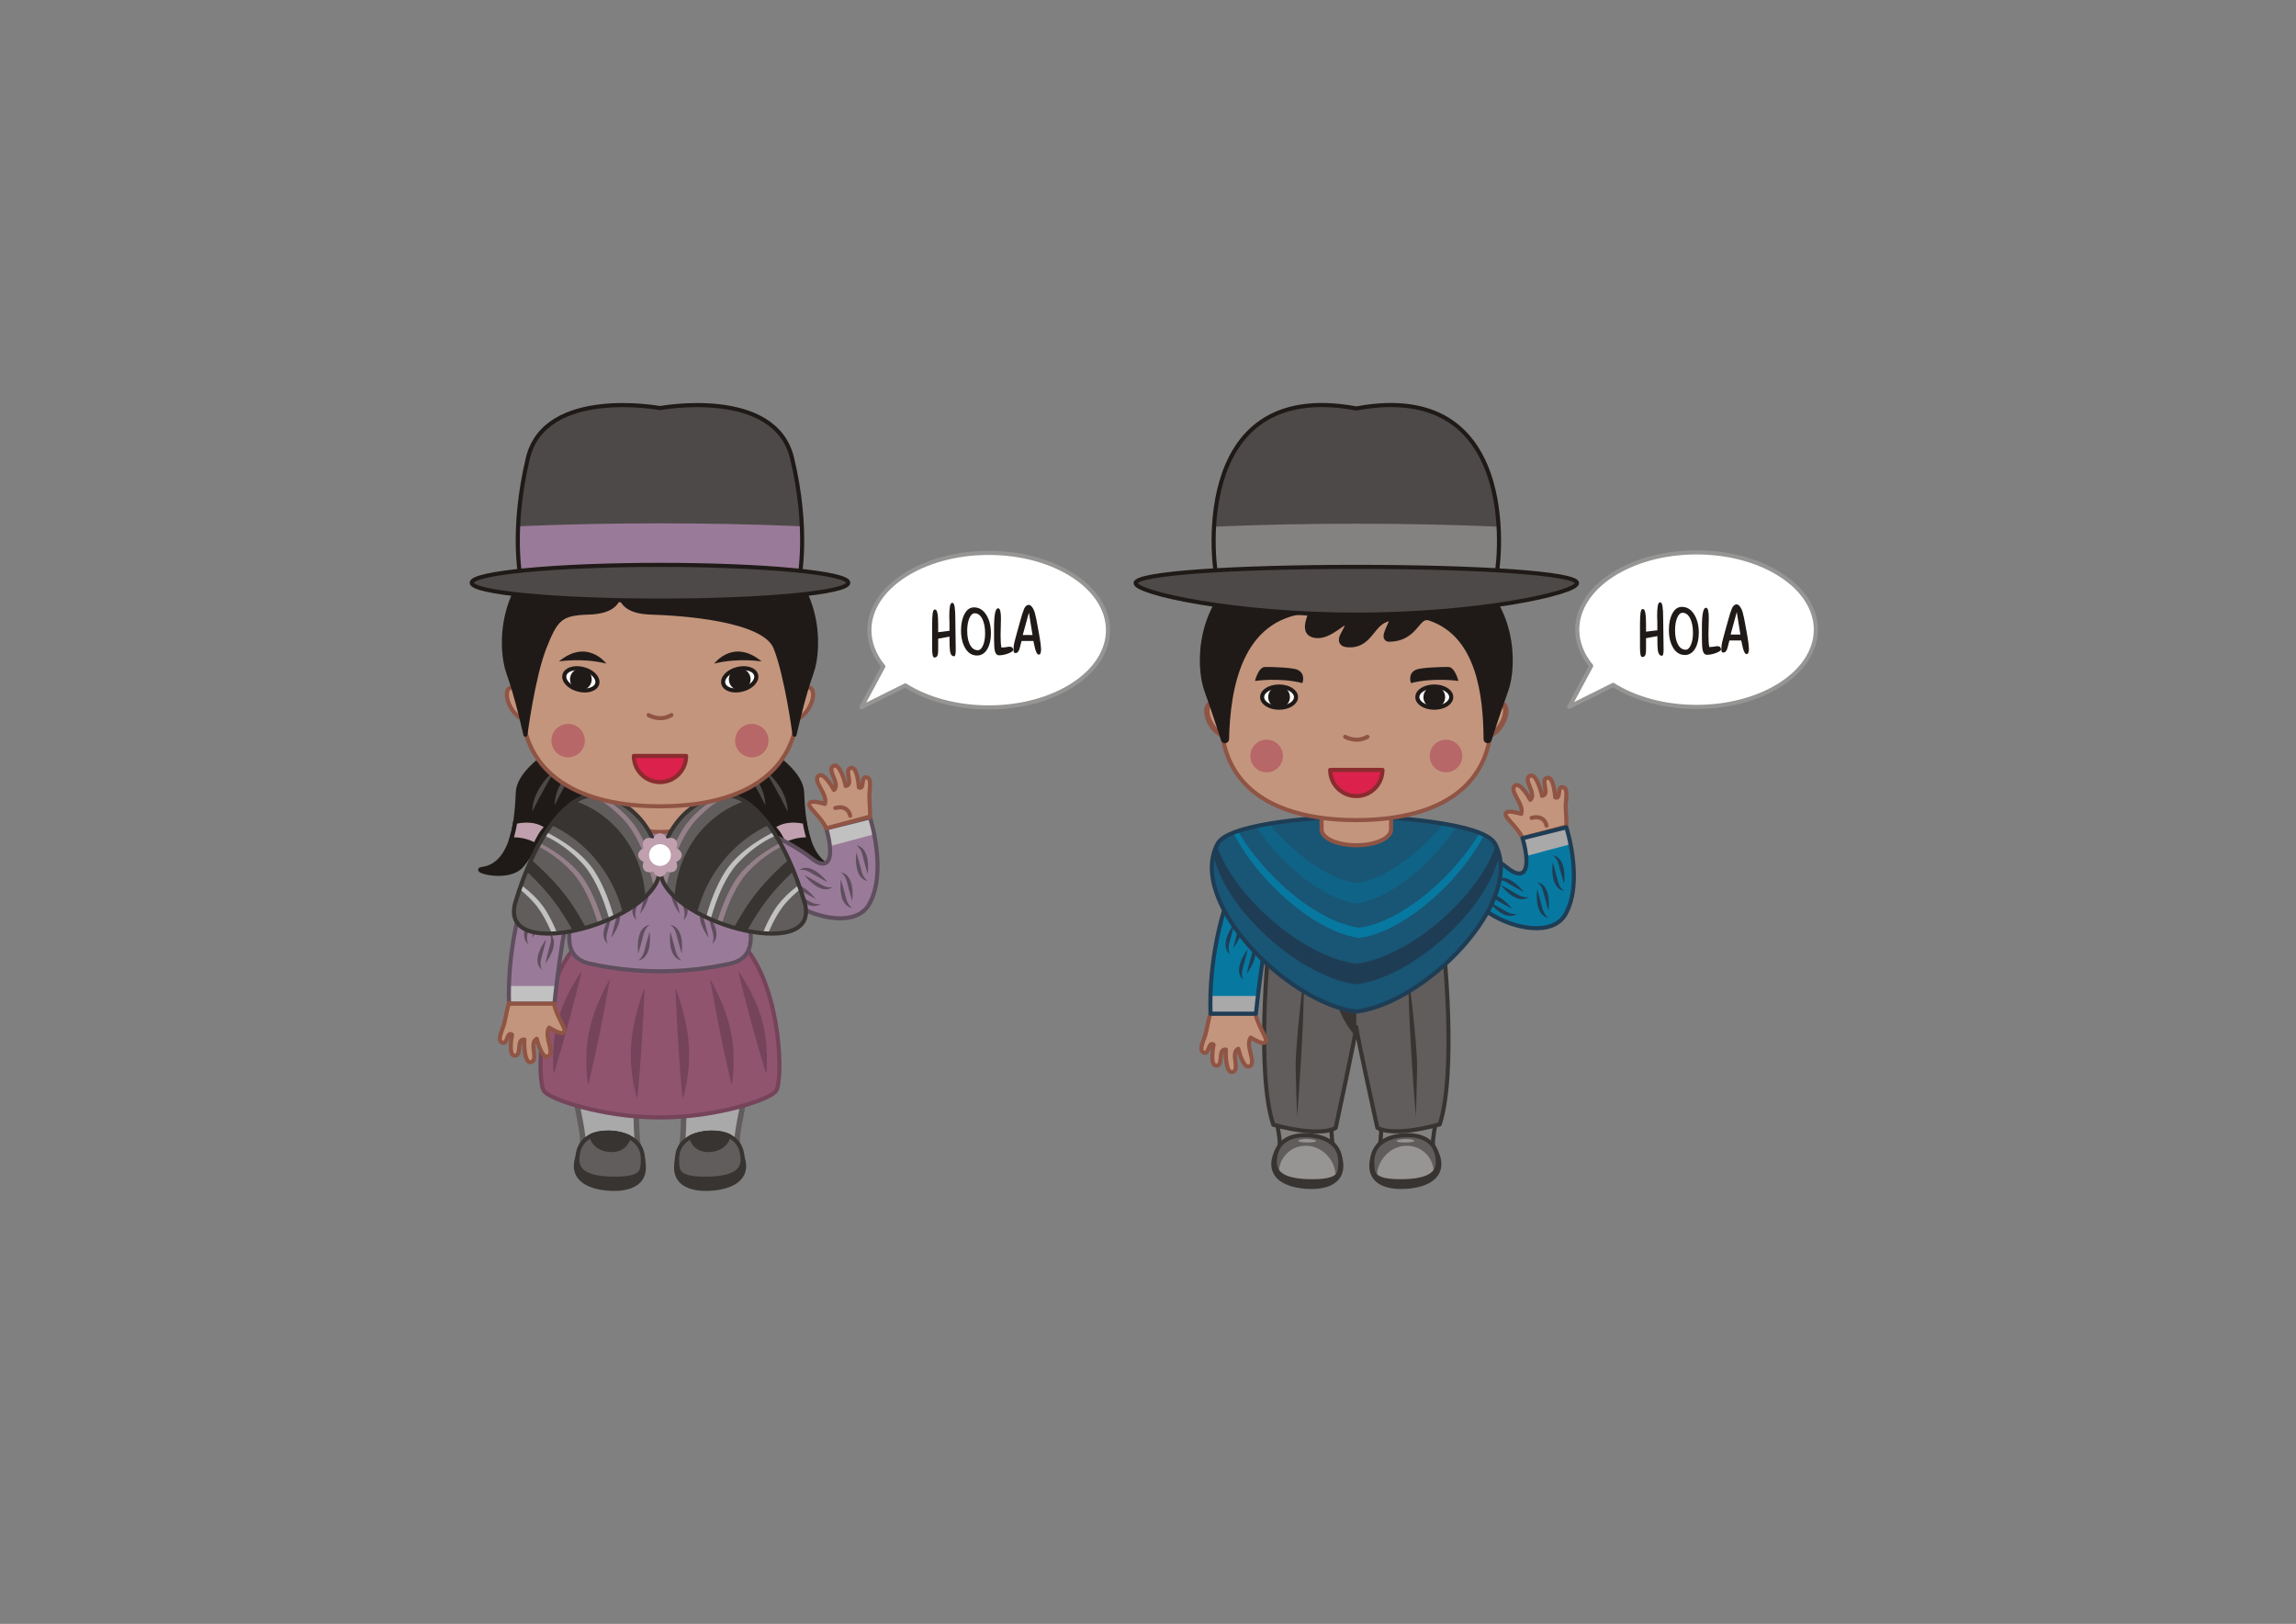 <?xml version="1.0" encoding="UTF-8"?>
<!DOCTYPE svg PUBLIC "-//W3C//DTD SVG 1.1//EN" "http://www.w3.org/Graphics/SVG/1.1/DTD/svg11.dtd">
<!-- Creator: CorelDRAW -->
<svg xmlns="http://www.w3.org/2000/svg" xml:space="preserve" width="420mm" height="297mm" style="shape-rendering:geometricPrecision; text-rendering:geometricPrecision; image-rendering:optimizeQuality; fill-rule:evenodd; clip-rule:evenodd"
viewBox="0 0 420 297"
 xmlns:xlink="http://www.w3.org/1999/xlink">
 <rect x="0" y="0" width="420" height="297" fill="#808080" stroke="none"/>
 <defs>
  <style type="text/css">
   <![CDATA[
    .str10 {stroke:#1F1A17;stroke-width:0.75}
    .str1 {stroke:#1F1A17;stroke-width:0.75;stroke-linecap:round;stroke-linejoin:round}
    .str8 {stroke:#383431;stroke-width:0.75}
    .str0 {stroke:#383431;stroke-width:0.75;stroke-linecap:round;stroke-linejoin:round}
    .str7 {stroke:#5F4E5D;stroke-width:0.75;stroke-linecap:round;stroke-linejoin:round}
    .str3 {stroke:#8F5444;stroke-width:0.75;stroke-linecap:round;stroke-linejoin:round}
    .str4 {stroke:#969594;stroke-width:0.75;stroke-linecap:round;stroke-linejoin:round}
    .str11 {stroke:#1E3D55;stroke-width:0.75}
    .str2 {stroke:#1E3D55;stroke-width:0.75;stroke-linecap:round;stroke-linejoin:round}
    .str6 {stroke:#75445A;stroke-width:0.75;stroke-linecap:round;stroke-linejoin:round}
    .str9 {stroke:#8A2C2F;stroke-width:0.75;stroke-linecap:round;stroke-linejoin:round}
    .str5 {stroke:#605D5C;stroke-linecap:round;stroke-linejoin:round}
    .str12 {stroke:#8F5444;stroke-linecap:round;stroke-linejoin:round}
    .str13 {stroke:#1F1A17;stroke-width:1.5;stroke-linecap:round;stroke-linejoin:round}
    .fil4 {fill:none}
    .fil6 {fill:#1F1A17}
    .fil0 {fill:#383431}
    .fil8 {fill:#4D4948}
    .fil18 {fill:#5F4E5D}
    .fil2 {fill:#605D5C}
    .fil1 {fill:#838281}
    .fil15 {fill:#90546F}
    .fil20 {fill:#958089}
    .fil3 {fill:#969594}
    .fil17 {fill:#9A7A99}
    .fil12 {fill:#AAA9A9}
    .fil22 {fill:#B76767}
    .fil7 {fill:#C0A0AE}
    .fil19 {fill:#C2C1C1}
    .fil21 {fill:#DB214C}
    .fil13 {fill:white}
    .fil11 {fill:#C3957D}
    .fil9 {fill:#0779A1}
    .fil24 {fill:#0F6386}
    .fil23 {fill:#195574}
    .fil10 {fill:#1E3D55}
    .fil5 {fill:#453C35}
    .fil16 {fill:#75445A}
    .fil14 {fill:#1F1A17;fill-rule:nonzero}
   ]]>
  </style>
    <clipPath id="id0">
     <path d="M245.17 212.986c0.266,-3.471 -2.304,-5.08 -5.604,-5.333 -3.301,-0.253 -6.085,0.947 -6.351,4.418 -0.114,1.487 0.085,3.819 6.139,3.97 6.054,0.151 5.702,-1.572 5.816,-3.054z"/>
    </clipPath>
    <clipPath id="id1">
     <path d="M251.043 212.986c-0.266,-3.471 2.304,-5.08 5.604,-5.333 3.301,-0.253 6.085,0.947 6.351,4.418 0.114,1.487 -0.085,3.819 -6.139,3.97 -6.054,0.151 -5.702,-1.572 -5.816,-3.054z"/>
    </clipPath>
    <clipPath id="id2">
     <path d="M248.102 187.844c-0.06,1.246 -3.77,18.437 -3.77,18.437 0,0 -2.41,1.842 -11.412,-0.57 -3.171,-9.537 -0.907,-32.747 -0.728,-33.316l15.176 -0.035 0.698 -0.002 0.698 -0.002 15.176 -0.035c0.182,0.568 2.552,23.767 -0.575,33.319 -8.991,2.454 -11.409,0.622 -11.409,0.622 0,0 -3.789,-17.174 -3.854,-18.419z"/>
    </clipPath>
    <clipPath id="id3">
     <path d="M234.48 153.244c-2.991,0.436 -7.042,1.994 -10.345,12.526 -3.303,10.532 -2.68,19.63 -2.68,19.63l8.288 0c0,0 1.512,-15.057 3.256,-18.609 1.745,-3.552 1.48,-13.547 1.48,-13.547z"/>
    </clipPath>
    <clipPath id="id4">
     <path d="M263.164 153.884c-1.768,1.768 0.104,7.318 9.422,13.234 4.397,2.792 11.503,4.202 13.822,0.017 3.307,-5.966 0.119,-15.819 0.119,-15.819l-8.004 1.992c1.756,6.247 0.048,7.681 -2.657,5.511 -3.087,-2.476 -10.935,-6.703 -12.702,-4.935z"/>
    </clipPath>
    <clipPath id="id5">
     <path d="M135.785 152.073c-1.768,1.768 0.104,7.318 9.422,13.234 4.397,2.792 11.503,4.202 13.822,0.017 3.307,-5.966 0.119,-15.819 0.119,-15.819l-8.004 1.992c1.756,6.247 0.048,7.681 -2.657,5.511 -3.087,-2.476 -10.935,-6.703 -12.702,-4.935z"/>
    </clipPath>
    <clipPath id="id6">
     <path d="M106.155 151.421c-2.991,0.436 -7.042,1.994 -10.345,12.526 -3.303,10.532 -2.68,19.63 -2.68,19.63l8.288 0c0,0 1.512,-15.057 3.256,-18.609 1.745,-3.552 1.48,-13.547 1.48,-13.547z"/>
    </clipPath>
     <clipPath id="id7">
      <path d="M120.667 158.886c-0.458,-9.442 -8.639,-14.264 -13.068,-13.344 -4.429,0.92 -9.718,7.515 -13.292,19.394 -3.574,11.879 26.818,3.392 26.36,-6.05z"/>
     </clipPath>
     <clipPath id="id8">
      <path d="M120.787 158.886c0.458,-9.442 8.639,-14.264 13.068,-13.344 4.429,0.92 9.718,7.515 13.292,19.394 3.574,11.879 -26.818,3.392 -26.36,-6.05z"/>
     </clipPath>
    <clipPath id="id9">
     <path d="M106.755 122.377c1.652,0.443 2.768,1.639 2.491,2.672 -0.277,1.033 -1.842,1.511 -3.494,1.069 -1.652,-0.443 -2.768,-1.639 -2.491,-2.672 0.277,-1.033 1.842,-1.511 3.494,-1.069z"/>
    </clipPath>
    <clipPath id="id10">
     <path d="M134.815 122.377c-1.652,0.443 -2.768,1.639 -2.491,2.672 0.277,1.033 1.842,1.511 3.494,1.069 1.652,-0.443 2.768,-1.639 2.491,-2.672 -0.277,-1.033 -1.841,-1.511 -3.494,-1.069z"/>
    </clipPath>
    <clipPath id="id11">
     <path d="M120.727 105.671l25.498 0c0,0 1.794,-8.789 -1.331,-21.865 -3.126,-13.076 -24.167,-9.168 -24.167,-9.168 0,0 -21.041,-3.908 -24.167,9.168 -3.126,13.076 -1.331,21.865 -1.331,21.865l25.498 0z"/>
    </clipPath>
   <clipPath id="id12">
    <path d="M248.107 185.016c-12.54,-1.511 -31.046,-20.131 -25.382,-30.703 2.116,-3.95 20.114,-5.014 25.382,-4.992 5.268,-0.021 23.266,1.043 25.382,4.992 5.664,10.572 -12.842,29.192 -25.382,30.703z"/>
   </clipPath>
    <clipPath id="id13">
     <path d="M262.37 125.562c-1.711,0 -3.098,0.867 -3.098,1.937 0,1.069 1.388,1.936 3.098,1.936 1.711,0 3.098,-0.867 3.098,-1.936 0,-1.069 -1.388,-1.937 -3.098,-1.937z"/>
    </clipPath>
    <clipPath id="id14">
     <path d="M233.976 125.562c1.711,0 3.098,0.867 3.098,1.937 0,1.069 -1.388,1.936 -3.098,1.936 -1.711,0 -3.098,-0.867 -3.098,-1.936 0,-1.069 1.388,-1.937 3.098,-1.937z"/>
    </clipPath>
    <clipPath id="id15">
     <path d="M248.107 105.737l25.498 0c0.37,0 5.918,-36.867 -25.498,-31.033 -31.416,-5.834 -25.868,31.033 -25.498,31.033l25.498 0z"/>
    </clipPath>
 </defs>
 <g id="Capa_x0020_1">
  <g id="_486857632">
   <path id="_486826840" class="fil0 str0" d="M239.621 206.821c3.427,0.262 5.944,3.912 5.728,6.736 -0.216,2.824 -3.083,3.753 -6.511,3.491 -3.427,-0.262 -6.12,-1.617 -5.903,-4.441 0.216,-2.824 3.259,-6.048 6.686,-5.785z"/>
   <path id="_486841504" class="fil1 str0" d="M233.864 182.327c0,0 -1.337,10.726 -1.482,14.546 -0.145,3.82 1.874,10.162 1.7,12.432 -0.174,2.27 -0.984,5.155 1.568,5.498 2.552,0.343 5.758,0.809 7.493,0.279 1.735,-0.53 2.027,-2.423 1.041,-3.972 -0.986,-1.549 -0.76,-13.171 -0.378,-15.278 0.382,-2.107 2.136,-12.507 2.136,-12.507l-12.078 -0.998z"/>
   <path id="_486832888" class="fil2" d="M245.17 212.986c0.266,-3.471 -2.304,-5.08 -5.604,-5.333 -3.301,-0.253 -6.085,0.947 -6.351,4.418 -0.114,1.487 0.085,3.819 6.139,3.97 6.054,0.151 5.702,-1.572 5.816,-3.054z"/>
   <g style="clip-path:url(#id0)">
    <g>
     <path id="_5916069121" class="fil3" d="M239.389 209.583c-6.102,-0.577 -8.272,8.89 -0.186,9.139 7.917,0.243 5.55,-8.632 0.186,-9.139z"/>
     <path id="_591607632" class="fil3" d="M239.207 208.323c-1.902,-0.04 -2.579,0.613 -0.058,0.63 2.468,0.017 1.73,-0.595 0.058,-0.63z"/>
    </g>
   </g>
   <path class="fil4 str0" d="M245.17 212.986c0.266,-3.471 -2.304,-5.08 -5.604,-5.333 -3.301,-0.253 -6.085,0.947 -6.351,4.418 -0.114,1.487 0.085,3.819 6.139,3.97 6.054,0.151 5.702,-1.572 5.816,-3.054z"/>
   <path id="_486843520" class="fil0 str0" d="M256.593 206.821c-3.427,0.262 -5.944,3.912 -5.728,6.736 0.216,2.824 3.083,3.753 6.511,3.491 3.427,-0.262 6.12,-1.617 5.903,-4.441 -0.216,-2.824 -3.259,-6.048 -6.686,-5.785z"/>
   <path id="_486829720" class="fil1 str0" d="M262.349 182.327c0,0 1.337,10.726 1.482,14.546 0.145,3.82 -1.874,10.162 -1.7,12.432 0.174,2.27 0.984,5.155 -1.568,5.498 -2.552,0.343 -5.758,0.809 -7.493,0.279 -1.735,-0.53 -2.027,-2.423 -1.041,-3.972 0.986,-1.549 0.76,-13.171 0.378,-15.278 -0.382,-2.107 -2.136,-12.507 -2.136,-12.507l12.078 -0.998z"/>
   <path id="_486833464" class="fil2" d="M251.043 212.986c-0.266,-3.471 2.304,-5.08 5.604,-5.333 3.301,-0.253 6.085,0.947 6.351,4.418 0.114,1.487 -0.085,3.819 -6.139,3.97 -6.054,0.151 -5.702,-1.572 -5.816,-3.054z"/>
   <g style="clip-path:url(#id1)">
    <g>
     <path id="_5915970481" class="fil3" d="M256.824 209.583c6.102,-0.577 8.272,8.89 0.186,9.139 -7.917,0.243 -5.55,-8.632 -0.186,-9.139z"/>
     <path id="_591597576" class="fil3" d="M257.006 208.323c1.902,-0.04 2.579,0.613 0.058,0.63 -2.468,0.017 -1.73,-0.595 -0.058,-0.63z"/>
    </g>
   </g>
   <path class="fil4 str0" d="M251.043 212.986c-0.266,-3.471 2.304,-5.08 5.604,-5.333 3.301,-0.253 6.085,0.947 6.351,4.418 0.114,1.487 -0.085,3.819 -6.139,3.97 -6.054,0.151 -5.702,-1.572 -5.816,-3.054z"/>
   <path id="_486849280" class="fil2" d="M248.102 187.844c-0.06,1.246 -3.77,18.437 -3.77,18.437 0,0 -2.41,1.842 -11.412,-0.57 -3.171,-9.537 -0.907,-32.747 -0.728,-33.316l15.176 -0.035 0.698 -0.002 0.698 -0.002 15.176 -0.035c0.182,0.568 2.552,23.767 -0.575,33.319 -8.991,2.454 -11.409,0.622 -11.409,0.622 0,0 -3.789,-17.174 -3.854,-18.419z"/>
   <g style="clip-path:url(#id2)">
    <g>
     <path id="_5876669281" class="fil0" d="M244.423 176.175c0,0 -0.611,4.49 0.363,7.803 0.974,3.312 3.32,5.671 3.32,5.671l-0.024 -13.689 -3.659 0.215z"/>
    </g>
   </g>
   <path class="fil4 str0" d="M248.102 187.844c-0.06,1.246 -3.77,18.437 -3.77,18.437 0,0 -2.41,1.842 -11.412,-0.57 -3.171,-9.537 -0.907,-32.747 -0.728,-33.316l15.176 -0.035 0.698 -0.002 0.698 -0.002 15.176 -0.035c0.182,0.568 2.552,23.767 -0.575,33.319 -8.991,2.454 -11.409,0.622 -11.409,0.622 0,0 -3.789,-17.174 -3.854,-18.419z"/>
   <path id="_486829696" class="fil0" d="M238.54 178.031c0,0 -1.634,13.174 -1.529,17.501 0.105,4.327 0.258,8.748 0.258,8.748 0,0 1.341,-16.407 1.271,-26.249zm19.08 -0.044c0,0 1.694,13.166 1.609,17.494 -0.085,4.327 -0.218,8.749 -0.218,8.749 0,0 -1.416,-16.4 -1.391,-26.242z"/>
   <path id="_486838048" class="fil5" d="M228.438 172.006c0,0 -0.142,-0.228 -0.209,-0.648 -0.08,0.046 -0.16,0.093 -0.241,0.141 0.115,0.181 0.263,0.352 0.45,0.508z"/>
  </g>
  <g id="_489449912">
   <path id="_486836032" class="fil6 str1" d="M139.539 136.857c0,0 6.987,3.829 7.188,8.061 0.197,4.133 0.583,13.27 6.584,14.024 1.824,0.229 -4.899,2.21 -7.323,-0.655 -3.695,-4.366 -2.359,-7.378 -8.532,-8.868 -6.173,-1.49 -6.919,-2.821 -6.919,-2.821l9.002 -9.741z"/>
   <path id="_489457664" class="fil6 str1" d="M101.915 136.857c0,0 -6.987,3.829 -7.188,8.061 -0.197,4.133 -0.583,13.27 -6.584,14.024 -1.824,0.229 4.899,2.21 7.323,-0.655 3.695,-4.366 2.359,-7.378 8.532,-8.868 6.173,-1.49 6.919,-2.821 6.919,-2.821l-9.002 -9.741z"/>
   <path id="_489469208" class="fil7 str1" d="M94.252 150.309c-0.171,1.085 -0.409,2.184 -0.745,3.221 1.219,-0.06 2.794,0.115 4.365,1 0.654,-1.294 1.167,-2.395 2.178,-3.293 -1.201,-0.954 -3.08,-1.496 -5.798,-0.928z"/>
   <path id="_489457400" class="fil8" d="M101.63 140.73c0,0 -4.282,3.384 -4.256,7.714 0,0 1.849,-3.88 4.256,-7.714z"/>
   <path id="_489449312" class="fil7 str1" d="M147.202 150.309c0.171,1.085 0.409,2.184 0.745,3.221 -1.219,-0.06 -2.794,0.115 -4.365,1 -0.654,-1.294 -1.167,-2.395 -2.178,-3.293 1.201,-0.954 3.08,-1.496 5.798,-0.928z"/>
   <g>
    <path id="_489469184" class="fil8" d="M139.824 140.73c0,0 4.282,3.384 4.256,7.714 0,0 -1.849,-3.88 -4.256,-7.714z"/>
    <path id="_489465152" class="fil8" d="M135.743 139.601c0,0 4.282,3.384 4.256,7.714 0,0 -1.849,-3.88 -4.256,-7.714z"/>
   </g>
   <path id="_489470912" class="fil8" d="M105.712 139.601c0,0 -4.282,3.384 -4.256,7.714 0,0 1.849,-3.88 4.256,-7.714z"/>
  </g>
  <g id="_489450488">
   <path id="_489447584" class="fil9 str2" d="M235.411 152.575c-5.417,3.157 -2.759,12.574 -2.836,15.344 -0.077,2.771 -2.759,8.905 3.029,10.177 4.102,0.902 8.302,1.353 12.502,1.353 4.2,0 8.401,-0.451 12.502,-1.353 5.788,-1.273 3.106,-7.407 3.029,-10.177 -0.077,-2.771 2.581,-12.187 -2.836,-15.344 -6.33,-3.688 -19.061,-3.688 -25.39,0z"/>
   <path id="_489457976" class="fil10" d="M248.285 156.246c0,0 -0.663,0.619 -0.631,1.996 0.032,1.376 -0.026,3.471 -0.026,3.471 0,0 -1.864,-4.306 0.657,-5.467zm-0.357 6.699c0,0 0.663,-0.62 0.631,-1.996 -0.032,-1.376 0.026,-3.471 0.026,-3.471 0,0 1.864,4.306 -0.657,5.467zm-12.836 7.363c0,0 -0.48,-0.77 -0.093,-2.091 0.388,-1.321 0.874,-3.36 0.874,-3.36 0,0 -2.914,3.677 -0.781,5.45zm8.857 0c0,0 -0.48,-0.77 -0.093,-2.091 0.388,-1.321 0.874,-3.36 0.874,-3.36 0,0 -2.914,3.677 -0.781,5.45zm-5.298 -9.255c0,0 -0.48,-0.77 -0.093,-2.091 0.388,-1.321 0.874,-3.36 0.874,-3.36 0,0 -2.915,3.677 -0.781,5.45zm3.113 4.449c0,0 -0.48,-0.77 -0.093,-2.091 0.388,-1.321 0.874,-3.36 0.874,-3.36 0,0 -2.914,3.677 -0.781,5.45zm-2.969 9.063c0,0 -0.48,-0.77 -0.093,-2.091 0.388,-1.321 0.874,-3.36 0.874,-3.36 0,0 -2.914,3.677 -0.781,5.45zm22.326 -4.257c0,0 0.48,-0.77 0.093,-2.091 -0.388,-1.321 -0.874,-3.36 -0.874,-3.36 0,0 2.915,3.677 0.781,5.45zm-8.857 0c0,0 0.48,-0.77 0.093,-2.091 -0.388,-1.321 -0.874,-3.36 -0.874,-3.36 0,0 2.914,3.677 0.781,5.45zm5.298 -9.255c0,0 0.48,-0.77 0.093,-2.091 -0.388,-1.321 -0.874,-3.36 -0.874,-3.36 0,0 2.914,3.677 0.781,5.45zm-3.113 4.449c0,0 0.48,-0.77 0.093,-2.091 -0.388,-1.321 -0.874,-3.36 -0.874,-3.36 0,0 2.915,3.677 0.781,5.45zm2.969 9.063c0,0 0.48,-0.77 0.093,-2.091 -0.388,-1.321 -0.874,-3.36 -0.874,-3.36 0,0 2.915,3.677 0.781,5.45zm-11.138 -3.418c0,0 -0.801,0.427 -1.126,1.764 -0.325,1.338 -0.923,3.346 -0.923,3.346 0,0 -0.686,-4.641 2.049,-5.111zm3.655 0c0,0 0.801,0.427 1.126,1.764 0.325,1.338 0.923,3.346 0.923,3.346 0,0 0.686,-4.641 -2.049,-5.111zm-5.733 6.378c0,0 0.801,-0.427 1.126,-1.764 0.325,-1.338 0.923,-3.346 0.923,-3.346 0,0 0.686,4.641 -2.049,5.111zm7.812 0c0,0 -0.801,-0.427 -1.126,-1.764 -0.325,-1.338 -0.923,-3.346 -0.923,-3.346 0,0 -0.686,4.641 2.049,5.111zm4.016 -9.522c0,0 -0.48,0.77 -0.093,2.091 0.388,1.321 0.874,3.36 0.874,3.36 0,0 -2.915,-3.677 -0.781,-5.45zm-2.969 -9.063c0,0 -0.48,0.77 -0.093,2.091 0.388,1.321 0.874,3.36 0.874,3.36 0,0 -2.915,-3.677 -0.781,-5.45zm3.113 -4.449c0,0 -0.48,0.77 -0.093,2.091 0.388,1.321 0.874,3.36 0.874,3.36 0,0 -2.914,-3.677 -0.781,-5.451zm-5.298 9.255c0,0 -0.48,0.77 -0.093,2.091 0.388,1.321 0.874,3.36 0.874,3.36 0,0 -2.914,-3.677 -0.781,-5.45zm8.857 0c0,0 -0.48,0.77 -0.093,2.091 0.388,1.321 0.874,3.36 0.874,3.36 0,0 -2.915,-3.677 -0.781,-5.45zm-19.548 4.257c0,0 0.48,0.77 0.093,2.091 -0.388,1.321 -0.874,3.36 -0.874,3.36 0,0 2.914,-3.677 0.781,-5.45zm2.969 -9.063c0,0 0.48,0.77 0.093,2.091 -0.388,1.321 -0.874,3.36 -0.874,3.36 0,0 2.914,-3.677 0.781,-5.45zm-3.113 -4.449c0,0 0.48,0.77 0.093,2.091 -0.388,1.321 -0.874,3.36 -0.874,3.36 0,0 2.915,-3.677 0.781,-5.451zm5.298 9.255c0,0 0.48,0.77 0.093,2.091 -0.388,1.321 -0.874,3.36 -0.874,3.36 0,0 2.915,-3.677 0.781,-5.45zm-8.857 0c0,0 0.48,0.77 0.093,2.091 -0.388,1.321 -0.874,3.36 -0.874,3.36 0,0 2.914,-3.677 0.781,-5.45z"/>
  </g>
  <g id="_489475256">
   <path id="_489477560" class="fil5" d="M225.74 176.374c0,0 0.205,-0.884 1.413,-1.544 1.208,-0.66 2.993,-1.758 2.993,-1.758 0,0 -4.661,0.539 -4.406,3.302zm5.622 -3.658c0,0 -0.205,0.884 -1.413,1.544 -1.208,0.66 -2.993,1.758 -2.993,1.758 0,0 4.661,-0.539 4.406,-3.302z"/>
   <path id="_489458264" class="fil11 str3" d="M229.694 185.4c0.265,1.975 2.169,4.539 1.883,5.028 -0.286,0.489 -0.633,0.599 -2.799,-0.657 -1.072,1.571 1.24,4.76 -0.276,5.286 -0.979,0.34 -1.788,-2.395 -1.986,-3.247 -1.548,0.778 0.537,4.158 -1.182,4.277 -1.067,0.074 -1.165,-3.207 -1.083,-4.132 -1.621,-0.143 -0.308,3.118 -1.841,2.945 -1.02,-0.116 -0.57,-2.994 -0.414,-3.828 -0.936,-0.702 -0.815,1.763 -1.709,1.47 -0.73,-0.239 -0.703,-0.855 0.069,-2.88 0.43,-1.127 0.573,-2.84 1.091,-4.41l0.009 0.147 8.238 0z"/>
   <path id="_489448184" class="fil9" d="M234.48 153.244c-2.991,0.436 -7.042,1.994 -10.345,12.526 -3.303,10.532 -2.68,19.63 -2.68,19.63l8.288 0c0,0 1.512,-15.057 3.256,-18.609 1.745,-3.552 1.48,-13.547 1.48,-13.547z"/>
   <g style="clip-path:url(#id3)">
    <g>
     <rect id="_484622464" class="fil12" x="219.795" y="182.158" width="11.609" height="3.241"/>
    </g>
   </g>
   <path class="fil4 str2" d="M234.48 153.244c-2.991,0.436 -7.042,1.994 -10.345,12.526 -3.303,10.532 -2.68,19.63 -2.68,19.63l8.288 0c0,0 1.512,-15.057 3.256,-18.609 1.745,-3.552 1.48,-13.547 1.48,-13.547z"/>
   <g>
    <g>
     <path id="_489462272" class="fil10" d="M229.433 158.5c0,0 0.492,0.789 0.095,2.142 -0.397,1.353 -0.895,3.441 -0.895,3.441 0,0 2.985,-3.766 0.8,-5.583z"/>
     <path id="_489476408" class="fil10" d="M228.01 165.222c0,0 -0.492,-0.789 -0.095,-2.142 0.397,-1.353 0.895,-3.441 0.895,-3.441 0,0 -2.985,3.766 -0.8,5.583z"/>
    </g>
    <g>
     <path id="_489454208" class="fil10" d="M230.326 164.36c0,0 0.492,0.789 0.095,2.142 -0.397,1.353 -0.895,3.441 -0.895,3.441 0,0 2.985,-3.766 0.8,-5.583z"/>
     <path id="_489468056" class="fil10" d="M228.903 171.082c0,0 -0.492,-0.789 -0.095,-2.142 0.397,-1.353 0.895,-3.441 0.895,-3.441 0,0 -2.985,3.766 -0.8,5.583z"/>
    </g>
    <g>
     <path id="_489449624" class="fil10" d="M226.41 167.817c0,0 0.492,0.789 0.095,2.142 -0.397,1.353 -0.895,3.441 -0.895,3.441 0,0 2.985,-3.766 0.8,-5.583z"/>
     <path id="_489471512" class="fil10" d="M224.987 174.539c0,0 -0.492,-0.789 -0.095,-2.142 0.397,-1.353 0.895,-3.441 0.895,-3.441 0,0 -2.985,3.766 -0.8,5.583z"/>
    </g>
    <g>
     <path id="_489472376" class="fil10" d="M228.866 172.476c0,0 0.492,0.789 0.095,2.142 -0.397,1.353 -0.895,3.441 -0.895,3.441 0,0 2.985,-3.766 0.8,-5.583z"/>
     <path id="_489474104" class="fil10" d="M227.443 179.199c0,0 -0.492,-0.789 -0.095,-2.142 0.397,-1.353 0.895,-3.441 0.895,-3.441 0,0 -2.985,3.766 -0.8,5.583z"/>
    </g>
   </g>
  </g>
  <g id="_489455072">
   <path id="_489453656" class="fil11 str3" d="M278.523 153.308c-0.767,-1.839 -3.27,-3.823 -3.12,-4.369 0.15,-0.546 0.456,-0.742 2.874,-0.09 0.629,-1.795 -2.43,-4.277 -1.102,-5.177 0.857,-0.581 2.348,1.851 2.759,2.622 1.294,-1.153 -1.595,-3.877 0.034,-4.438 1.012,-0.347 1.956,2.796 2.115,3.711 1.603,-0.282 -0.509,-3.092 1.016,-3.321 1.016,-0.152 1.325,2.744 1.39,3.59 1.086,0.435 0.331,-1.914 1.27,-1.862 0.767,0.042 0.9,0.644 0.679,2.8 -0.123,1.2 0.181,2.891 0.088,4.542l-0.046 -0.14 -7.958 2.132z"/>
   <path id="_489455384" class="fil9" d="M263.164 153.884c-1.768,1.768 0.104,7.318 9.422,13.234 4.397,2.792 11.503,4.202 13.822,0.017 3.307,-5.966 0.119,-15.819 0.119,-15.819l-8.004 1.992c1.756,6.247 0.048,7.681 -2.657,5.511 -3.087,-2.476 -10.935,-6.703 -12.702,-4.935z"/>
   <g style="clip-path:url(#id4)">
    <g>
     <rect id="_591602952" class="fil12" transform="matrix(-0.991 0.266 0.266 0.991 288.132 150.81)" width="11.31" height="3.158"/>
    </g>
   </g>
   <path class="fil4 str2" d="M263.164 153.884c-1.768,1.768 0.104,7.318 9.422,13.234 4.397,2.792 11.503,4.202 13.822,0.017 3.307,-5.966 0.119,-15.819 0.119,-15.819l-8.004 1.992c1.756,6.247 0.048,7.681 -2.657,5.511 -3.087,-2.476 -10.935,-6.703 -12.702,-4.935z"/>
   <g>
    <path id="_489466616" class="fil10" d="M265.663 157.705c0,0 0.889,-0.271 2.093,0.462 1.204,0.734 3.092,1.755 3.092,1.755 0,0 -2.865,-3.858 -5.186,-2.217z"/>
    <path id="_489471776" class="fil10" d="M271.788 160.819c0,0 -0.889,0.271 -2.093,-0.462 -1.204,-0.734 -3.092,-1.755 -3.092,-1.755 0,0 2.865,3.858 5.186,2.217z"/>
    <path id="_489451064" class="fil10" d="M273.563 160.942c0,0 0.889,-0.271 2.093,0.463 1.204,0.734 3.092,1.755 3.092,1.755 0,0 -2.865,-3.858 -5.186,-2.217zm6.125 3.114c0,0 -0.889,0.271 -2.093,-0.462 -1.204,-0.734 -3.092,-1.755 -3.092,-1.755 0,0 2.865,3.858 5.186,2.217z"/>
    <path id="_489466040" class="fil10" d="M277.533 167.12c0,0 -0.889,0.271 -2.093,-0.462 -1.204,-0.734 -3.092,-1.755 -3.092,-1.755 0,0 2.865,3.858 5.186,2.217zm-6.125 -3.114c0,0 0.889,-0.271 2.093,0.462 1.204,0.734 3.092,1.755 3.092,1.755 0,0 -2.865,-3.858 -5.186,-2.217z"/>
    <path id="_489468632" class="fil10" d="M283.294 167.883c0,0 -0.821,-0.437 -1.153,-1.807 -0.333,-1.37 -0.946,-3.427 -0.946,-3.427 0,0 -0.702,4.754 2.099,5.235zm-2.129 -6.533c0,0 0.821,0.437 1.153,1.807 0.333,1.37 0.946,3.427 0.946,3.427 0,0 0.702,-4.754 -2.099,-5.235z"/>
    <path id="_489453080" class="fil10" d="M284.007 156.415c0,0 0.821,0.437 1.153,1.807 0.333,1.37 0.946,3.427 0.946,3.427 0,0 0.702,-4.754 -2.099,-5.235zm2.129 6.533c0,0 -0.821,-0.437 -1.153,-1.807 -0.333,-1.37 -0.946,-3.428 -0.946,-3.428 0,0 -0.702,4.754 2.099,5.235z"/>
   </g>
   <path id="_489455096" class="fil4 str3" d="M282.899 151.005c0,0 -0.317,-2.058 -2.726,-1.412"/>
  </g>
  <path class="fil13 str4" d="M310.343 101.031c12.05,0 21.823,6.327 21.823,14.129 0,7.802 -9.772,14.129 -21.823,14.129 -5.935,0 -11.317,-1.535 -15.251,-4.025l-8.045 4.01 4.025 -7.481c-1.628,-1.978 -2.552,-4.236 -2.552,-6.633 0,-7.802 9.772,-14.129 21.823,-14.129z"/>
  <path class="fil14" d="M304.317 118.78c0,0.356 -0.023,0.637 -0.07,0.845 -0.047,0.207 -0.125,0.311 -0.235,0.311 -0.398,0 -0.648,-0.326 -0.749,-0.978 -0.059,-0.372 -0.089,-1.245 -0.089,-2.616l-2.07 0.381 0 1.714c0,0.127 0,0.22 0,0.279 0,0.466 -0.03,0.792 -0.087,0.978 -0.1,0.313 -0.294,0.47 -0.584,0.47 -0.165,0 -0.279,-0.15 -0.341,-0.451 -0.061,-0.301 -0.093,-0.73 -0.093,-1.289l0 -4.216c0,-0.94 0.034,-1.647 0.1,-2.121 0.068,-0.474 0.201,-0.711 0.402,-0.711 0.226,0 0.383,0.233 0.472,0.699 0.087,0.466 0.131,1.171 0.131,2.119l0 1.333 2.07 -0.252c0,-0.669 -0.002,-1.183 -0.006,-1.543 -0.004,-0.36 -0.015,-0.709 -0.032,-1.048 0,-0.83 0.038,-1.458 0.114,-1.886 0.076,-0.427 0.229,-0.641 0.457,-0.641 0.195,0 0.332,0.254 0.413,0.762 0.08,0.508 0.121,1.215 0.121,2.121l0.076 5.74zm6.439 -3.023c0,1.143 -0.216,2.087 -0.648,2.832 -0.466,0.804 -1.096,1.206 -1.892,1.206 -0.906,0 -1.621,-0.436 -2.146,-1.308 -0.525,-0.872 -0.787,-1.968 -0.787,-3.289 0,-1.194 0.214,-2.193 0.641,-2.997 0.427,-0.804 1.005,-1.206 1.734,-1.206 0.94,0 1.698,0.47 2.273,1.41 0.55,0.897 0.826,2.015 0.826,3.353zm-1.067 -0.013c0,-1.041 -0.161,-1.901 -0.483,-2.578 -0.347,-0.728 -0.821,-1.092 -1.422,-1.092 -0.398,0 -0.726,0.305 -0.984,0.914 -0.258,0.61 -0.387,1.367 -0.387,2.273 0,1.024 0.157,1.854 0.47,2.489 0.356,0.72 0.847,1.079 1.473,1.079 0.381,0 0.699,-0.294 0.953,-0.883 0.254,-0.588 0.381,-1.323 0.381,-2.203zm5.131 2.985c0.025,0.22 -0.263,0.447 -0.864,0.679 -0.601,0.233 -1.173,0.349 -1.712,0.349 -0.377,0 -0.631,-0.258 -0.766,-0.775 -0.1,-0.398 -0.15,-1.118 -0.15,-2.159 0,-0.339 0,-0.686 0,-1.041 0,-0.356 0,-0.724 0,-1.105 0,-2.345 0.245,-3.518 0.737,-3.518 0.186,0 0.32,0.165 0.4,0.495 0.08,0.33 0.121,0.792 0.121,1.384 0,0.245 -0.011,0.743 -0.032,1.492 -0.021,0.749 -0.032,1.247 -0.032,1.492 0,0.55 0.011,0.995 0.032,1.333 0.021,0.339 0.061,0.669 0.121,0.991 0.169,0 0.392,-0.019 0.667,-0.057 0.275,-0.038 0.531,-0.074 0.768,-0.108 0.203,0 0.364,0.038 0.483,0.114 0.118,0.076 0.195,0.22 0.229,0.432zm5.105 -0.127c0,0.33 -0.032,0.584 -0.095,0.762 -0.064,0.178 -0.18,0.267 -0.349,0.267 -0.237,0 -0.453,-0.36 -0.648,-1.079 -0.11,-0.466 -0.216,-0.936 -0.318,-1.41l-2.159 0c-0.118,0.457 -0.237,0.914 -0.356,1.372 -0.161,0.55 -0.394,0.826 -0.699,0.826 -0.178,0 -0.284,-0.025 -0.318,-0.076 -0.068,-0.102 -0.102,-0.275 -0.102,-0.521 0,-0.203 0.015,-0.434 0.044,-0.692 0.03,-0.258 0.104,-0.612 0.222,-1.06 0.118,-0.449 0.237,-0.891 0.356,-1.327 0.118,-0.436 0.347,-1.255 0.686,-2.457 0.254,-0.897 0.402,-1.372 0.445,-1.422 0.237,-0.83 0.588,-1.245 1.054,-1.245 0.229,0 0.461,0.182 0.699,0.546 0.237,0.364 0.406,0.826 0.508,1.384 0.034,0.059 0.116,0.438 0.248,1.137 0.131,0.699 0.252,1.353 0.362,1.962 0.059,0.347 0.118,0.686 0.178,1.016 0.059,0.33 0.114,0.711 0.165,1.143 0.051,0.432 0.076,0.724 0.076,0.876zm-1.562 -2.553l-0.66 -4.102 -1.13 4.102 1.791 0z"/>
  <g id="_490576504">
   <g>
    <g>
     <path id="_489463736" class="fil12 str5" d="M106.498 180.915c0,0 -1.44,11.135 -1.608,15.101 -0.169,3.967 1.898,10.564 1.707,12.921 -0.191,2.357 -1.046,5.35 1.603,5.718 2.649,0.368 5.976,0.868 7.781,0.325 1.804,-0.542 2.117,-2.507 1.1,-4.121 -1.017,-1.613 -0.727,-13.684 -0.319,-15.87 0.407,-2.187 2.278,-12.98 2.278,-12.98l-12.541 -1.094z"/>
     <path id="_489448160" class="fil0 str0" d="M112.036 207.17c3.427,0.262 5.944,3.912 5.728,6.736 -0.216,2.824 -3.083,3.753 -6.511,3.491 -3.427,-0.262 -6.12,-1.617 -5.903,-4.441 0.216,-2.824 3.259,-6.048 6.686,-5.785z"/>
     <path id="_489464888" class="fil2 str0" d="M117.585 212.52c0.266,-3.471 -2.304,-5.08 -5.604,-5.333 -3.301,-0.253 -6.085,0.947 -6.351,4.418 -0.114,1.487 0.085,3.819 6.139,3.97 6.054,0.151 5.702,-1.572 5.816,-3.054z"/>
     <path id="_490567864" class="fil0 str0" d="M115.045 207.951c-0.877,-0.429 -1.927,-0.677 -3.064,-0.764 -1.434,-0.11 -2.77,0.055 -3.845,0.56 0.464,1.615 1.726,2.412 3.242,2.57 1.673,0.174 3.128,-0.484 3.666,-2.366z"/>
    </g>
    <g>
     <path id="_490574752" class="fil12 str5" d="M134.956 180.915c0,0 1.44,11.135 1.608,15.101 0.169,3.967 -1.898,10.564 -1.707,12.921 0.191,2.357 1.046,5.35 -1.603,5.718 -2.649,0.368 -5.976,0.868 -7.781,0.325 -1.804,-0.542 -2.117,-2.507 -1.1,-4.121 1.017,-1.613 0.727,-13.684 0.319,-15.87 -0.407,-2.187 -2.278,-12.98 -2.278,-12.98l12.541 -1.094z"/>
     <path id="_490563520" class="fil0 str0" d="M129.419 207.17c-3.427,0.262 -5.944,3.912 -5.728,6.736 0.216,2.824 3.083,3.753 6.511,3.491 3.427,-0.262 6.12,-1.617 5.903,-4.441 -0.216,-2.824 -3.259,-6.048 -6.686,-5.785z"/>
     <path id="_490565848" class="fil2 str0" d="M123.869 212.52c-0.266,-3.471 2.304,-5.08 5.604,-5.333 3.301,-0.253 6.085,0.947 6.351,4.418 0.114,1.487 -0.085,3.819 -6.139,3.97 -6.054,0.151 -5.702,-1.572 -5.816,-3.054z"/>
     <path id="_490579672" class="fil0 str0" d="M126.41 207.951c0.877,-0.429 1.927,-0.677 3.064,-0.764 1.434,-0.11 2.77,0.055 3.845,0.56 -0.464,1.615 -1.726,2.412 -3.242,2.57 -1.673,0.174 -3.128,-0.484 -3.666,-2.366z"/>
    </g>
   </g>
   <path id="_490565536" class="fil15 str6" d="M104.921 173.484c-6.412,8.087 -6.722,24.003 -5.442,26.016 1.025,1.612 10.992,4.875 21.249,4.875 10.257,0 20.224,-3.263 21.249,-4.875 1.28,-2.013 0.969,-17.929 -5.442,-26.016l-15.807 0 -15.807 0z"/>
   <g>
    <path id="_490568440" class="fil16" d="M111.568 179.066c0,0 -2.99,4.902 -3.897,10.094 -0.908,5.192 -0.074,9.354 -0.074,9.354 0,0 1.728,-6.707 3.972,-19.449z"/>
    <path id="_490567000" class="fil16" d="M117.902 180.666c0,0 -2.282,5.71 -2.487,11.073 -0.204,5.363 1.161,9.188 1.161,9.188 0,0 0.809,-7.096 1.326,-20.261z"/>
    <path id="_490585144" class="fil16" d="M123.553 180.666c0,0 2.282,5.71 2.487,11.073 0.205,5.363 -1.161,9.188 -1.161,9.188 0,0 -0.809,-7.096 -1.326,-20.261z"/>
    <path id="_490579384" class="fil16" d="M129.887 179.066c0,0 2.989,4.902 3.897,10.094 0.908,5.192 0.074,9.355 0.074,9.355 0,0 -1.728,-6.707 -3.971,-19.449z"/>
    <path id="_490571584" class="fil16" d="M135.017 177.572c0,0 3.277,4.459 4.5,9.5 1.222,5.042 0.648,9.304 0.648,9.304 0,0 -2.132,-6.434 -5.147,-18.804z"/>
    <path id="_490572472" class="fil16" d="M106.438 177.572c0,0 -3.277,4.459 -4.5,9.5 -1.222,5.042 -0.647,9.304 -0.647,9.304 0,0 2.132,-6.434 5.147,-18.804z"/>
   </g>
  </g>
  <g id="_490586296">
   <path id="_490576480" class="fil17 str7" d="M107.724 150.112c-5.549,3.233 -2.826,12.879 -2.905,15.717 -0.079,2.838 -2.826,9.121 3.103,10.425 8.403,1.848 17.209,1.848 25.611,0 5.929,-1.304 3.182,-7.587 3.103,-10.425 -0.079,-2.838 2.644,-12.483 -2.905,-15.717 -6.483,-3.778 -19.523,-3.778 -26.007,0z"/>
   <path id="_490590016" class="fil18" d="M120.91 153.872c0,0 -0.679,0.634 -0.646,2.044 0.033,1.41 -0.026,3.555 -0.026,3.555 0,0 -1.909,-4.41 0.672,-5.6zm-0.366 6.861c0,0 0.679,-0.634 0.646,-2.044 -0.033,-1.41 0.026,-3.555 0.026,-3.555 0,0 1.909,4.41 -0.672,5.6zm-13.148 7.542c0,0 -0.492,-0.789 -0.095,-2.142 0.397,-1.353 0.895,-3.441 0.895,-3.441 0,0 -2.985,3.766 -0.8,5.583zm9.072 0c0,0 -0.492,-0.789 -0.095,-2.142 0.397,-1.353 0.895,-3.441 0.895,-3.441 0,0 -2.985,3.766 -0.8,5.583zm-5.426 -9.48c0,0 -0.492,-0.789 -0.095,-2.142 0.397,-1.353 0.895,-3.441 0.895,-3.441 0,0 -2.985,3.766 -0.8,5.583zm3.188 4.558c0,0 -0.492,-0.789 -0.095,-2.142 0.397,-1.353 0.895,-3.441 0.895,-3.441 0,0 -2.985,3.766 -0.8,5.583zm-3.041 9.283c0,0 -0.492,-0.789 -0.095,-2.142 0.397,-1.353 0.895,-3.441 0.895,-3.441 0,0 -2.985,3.766 -0.8,5.583zm22.867 -4.36c0,0 0.492,-0.789 0.095,-2.142 -0.397,-1.353 -0.895,-3.441 -0.895,-3.441 0,0 2.985,3.766 0.8,5.583zm-9.072 0c0,0 0.492,-0.789 0.095,-2.142 -0.397,-1.353 -0.895,-3.441 -0.895,-3.441 0,0 2.985,3.766 0.8,5.583zm5.426 -9.48c0,0 0.492,-0.789 0.095,-2.142 -0.397,-1.353 -0.895,-3.441 -0.895,-3.441 0,0 2.985,3.766 0.8,5.583zm-3.188 4.558c0,0 0.492,-0.789 0.095,-2.142 -0.397,-1.353 -0.895,-3.441 -0.895,-3.441 0,0 2.985,3.766 0.8,5.583zm3.041 9.283c0,0 0.492,-0.789 0.095,-2.142 -0.397,-1.353 -0.895,-3.441 -0.895,-3.441 0,0 2.985,3.766 0.8,5.583zm-11.409 -3.501c0,0 -0.821,0.437 -1.153,1.807 -0.333,1.37 -0.946,3.427 -0.946,3.427 0,0 -0.702,-4.754 2.099,-5.235zm3.743 0c0,0 0.821,0.437 1.153,1.807 0.333,1.37 0.946,3.427 0.946,3.427 0,0 0.702,-4.754 -2.099,-5.235zm-5.872 6.533c0,0 0.821,-0.437 1.153,-1.807 0.333,-1.37 0.946,-3.428 0.946,-3.428 0,0 0.702,4.754 -2.099,5.235zm8.001 0c0,0 -0.821,-0.437 -1.153,-1.807 -0.333,-1.37 -0.946,-3.428 -0.946,-3.428 0,0 -0.702,4.754 2.099,5.235zm4.114 -9.754c0,0 -0.492,0.789 -0.095,2.142 0.397,1.353 0.895,3.441 0.895,3.441 0,0 -2.985,-3.766 -0.8,-5.583zm-3.041 -9.283c0,0 -0.492,0.789 -0.095,2.142 0.397,1.353 0.895,3.441 0.895,3.441 0,0 -2.985,-3.766 -0.8,-5.583zm3.189 -4.557c0,0 -0.492,0.789 -0.095,2.142 0.397,1.353 0.895,3.441 0.895,3.441 0,0 -2.985,-3.766 -0.8,-5.583zm-5.426 9.48c0,0 -0.492,0.789 -0.095,2.142 0.397,1.353 0.895,3.441 0.895,3.441 0,0 -2.985,-3.766 -0.8,-5.583zm9.072 0c0,0 -0.492,0.789 -0.095,2.142 0.397,1.353 0.895,3.441 0.895,3.441 0,0 -2.985,-3.766 -0.8,-5.583zm-20.022 4.36c0,0 0.492,0.789 0.095,2.142 -0.397,1.353 -0.895,3.441 -0.895,3.441 0,0 2.985,-3.766 0.8,-5.583zm3.041 -9.283c0,0 0.492,0.789 0.095,2.142 -0.397,1.353 -0.895,3.441 -0.895,3.441 0,0 2.985,-3.766 0.8,-5.583zm-3.188 -4.557c0,0 0.492,0.789 0.095,2.142 -0.397,1.353 -0.895,3.441 -0.895,3.441 0,0 2.985,-3.766 0.8,-5.583zm5.426 9.48c0,0 0.492,0.789 0.095,2.142 -0.397,1.353 -0.895,3.441 -0.895,3.441 0,0 2.985,-3.766 0.8,-5.583zm-9.072 0c0,0 0.492,0.789 0.095,2.142 -0.397,1.353 -0.895,3.441 -0.895,3.441 0,0 2.985,-3.766 0.8,-5.583z"/>
  </g>
  <g id="_490580248">
   <path id="_490568992" class="fil17" d="M135.785 152.073c-1.768,1.768 0.104,7.318 9.422,13.234 4.397,2.792 11.503,4.202 13.822,0.017 3.307,-5.966 0.119,-15.819 0.119,-15.819l-8.004 1.992c1.756,6.247 0.048,7.681 -2.657,5.511 -3.087,-2.476 -10.935,-6.703 -12.702,-4.935z"/>
   <g style="clip-path:url(#id5)">
    <g>
     <rect id="_484620808" class="fil19" transform="matrix(-0.991 0.266 0.266 0.991 160.753 148.999)" width="11.31" height="3.158"/>
    </g>
   </g>
   <path class="fil4 str7" d="M135.785 152.073c-1.768,1.768 0.104,7.318 9.422,13.234 4.397,2.792 11.503,4.202 13.822,0.017 3.307,-5.966 0.119,-15.819 0.119,-15.819l-8.004 1.992c1.756,6.247 0.048,7.681 -2.657,5.511 -3.087,-2.476 -10.935,-6.703 -12.702,-4.935z"/>
   <g>
    <path id="_490589176" class="fil11 str3" d="M151.144 151.497c-0.767,-1.839 -3.27,-3.823 -3.12,-4.369 0.15,-0.546 0.456,-0.742 2.874,-0.09 0.629,-1.795 -2.43,-4.277 -1.102,-5.177 0.857,-0.581 2.348,1.851 2.759,2.622 1.294,-1.153 -1.595,-3.877 0.034,-4.438 1.012,-0.347 1.956,2.796 2.115,3.711 1.603,-0.282 -0.509,-3.092 1.016,-3.321 1.016,-0.152 1.325,2.744 1.39,3.59 1.086,0.435 0.331,-1.914 1.27,-1.862 0.767,0.042 0.9,0.644 0.679,2.8 -0.123,1.2 0.181,2.891 0.088,4.542l-0.046 -0.14 -7.958 2.132z"/>
    <g>
     <path id="_490586272" class="fil18" d="M138.283 155.894c0,0 0.889,-0.271 2.093,0.462 1.204,0.734 3.092,1.755 3.092,1.755 0,0 -2.865,-3.858 -5.186,-2.217z"/>
     <path id="_490575040" class="fil18" d="M144.408 159.008c0,0 -0.889,0.271 -2.093,-0.462 -1.204,-0.734 -3.092,-1.755 -3.092,-1.755 0,0 2.865,3.858 5.186,2.217z"/>
     <path id="_490573600" class="fil18" d="M146.184 159.131c0,0 0.889,-0.271 2.093,0.463 1.204,0.734 3.092,1.755 3.092,1.755 0,0 -2.865,-3.858 -5.186,-2.217zm6.125 3.114c0,0 -0.889,0.271 -2.093,-0.462 -1.204,-0.734 -3.092,-1.755 -3.092,-1.755 0,0 2.865,3.858 5.186,2.217z"/>
     <path id="_490577632" class="fil18" d="M150.153 165.31c0,0 -0.889,0.271 -2.093,-0.462 -1.204,-0.734 -3.092,-1.755 -3.092,-1.755 0,0 2.865,3.858 5.186,2.217zm-6.125 -3.114c0,0 0.889,-0.271 2.093,0.462 1.204,0.734 3.092,1.755 3.092,1.755 0,0 -2.865,-3.858 -5.186,-2.217z"/>
     <path id="_490578232" class="fil18" d="M155.915 166.072c0,0 -0.821,-0.437 -1.153,-1.807 -0.333,-1.37 -0.946,-3.427 -0.946,-3.427 0,0 -0.702,4.754 2.099,5.235zm-2.129 -6.533c0,0 0.821,0.437 1.153,1.807 0.333,1.37 0.946,3.427 0.946,3.427 0,0 0.702,-4.754 -2.099,-5.235z"/>
     <path id="_490573912" class="fil18" d="M156.628 154.605c0,0 0.821,0.437 1.153,1.807 0.333,1.37 0.946,3.427 0.946,3.427 0,0 0.702,-4.754 -2.099,-5.235zm2.129 6.533c0,0 -0.821,-0.437 -1.153,-1.807 -0.333,-1.37 -0.946,-3.428 -0.946,-3.428 0,0 -0.702,4.754 2.099,5.235z"/>
    </g>
    <path id="_490563832" class="fil4 str3" d="M155.52 149.194c0,0 -0.317,-2.058 -2.726,-1.412"/>
   </g>
  </g>
  <path class="fil13 str4" d="M180.857 101.124c12.05,0 21.823,6.327 21.823,14.129 0,7.802 -9.772,14.129 -21.823,14.129 -5.935,0 -11.317,-1.535 -15.251,-4.025l-8.045 4.01 4.025 -7.481c-1.628,-1.978 -2.552,-4.236 -2.552,-6.633 0,-7.802 9.772,-14.129 21.823,-14.129z"/>
  <path class="fil14" d="M174.831 118.873c0,0.356 -0.023,0.637 -0.07,0.845 -0.047,0.207 -0.125,0.311 -0.235,0.311 -0.398,0 -0.648,-0.326 -0.749,-0.978 -0.059,-0.372 -0.089,-1.245 -0.089,-2.616l-2.07 0.381 0 1.714c0,0.127 0,0.22 0,0.279 0,0.466 -0.03,0.792 -0.087,0.978 -0.1,0.313 -0.294,0.47 -0.584,0.47 -0.165,0 -0.279,-0.15 -0.341,-0.451 -0.061,-0.301 -0.093,-0.73 -0.093,-1.289l0 -4.216c0,-0.94 0.034,-1.647 0.1,-2.121 0.068,-0.474 0.201,-0.711 0.402,-0.711 0.226,0 0.383,0.233 0.472,0.699 0.087,0.466 0.131,1.171 0.131,2.119l0 1.333 2.07 -0.252c0,-0.669 -0.002,-1.183 -0.006,-1.543 -0.004,-0.36 -0.015,-0.709 -0.032,-1.048 0,-0.83 0.038,-1.458 0.114,-1.886 0.076,-0.427 0.229,-0.641 0.457,-0.641 0.195,0 0.332,0.254 0.413,0.762 0.08,0.508 0.121,1.215 0.121,2.121l0.076 5.74zm6.439 -3.023c0,1.143 -0.216,2.087 -0.648,2.832 -0.466,0.804 -1.096,1.206 -1.892,1.206 -0.906,0 -1.621,-0.436 -2.146,-1.308 -0.525,-0.872 -0.787,-1.968 -0.787,-3.289 0,-1.194 0.214,-2.193 0.641,-2.997 0.427,-0.804 1.005,-1.206 1.734,-1.206 0.94,0 1.698,0.47 2.273,1.41 0.55,0.897 0.826,2.015 0.826,3.353zm-1.067 -0.013c0,-1.041 -0.161,-1.901 -0.483,-2.578 -0.347,-0.728 -0.821,-1.092 -1.422,-1.092 -0.398,0 -0.726,0.305 -0.984,0.914 -0.258,0.61 -0.387,1.367 -0.387,2.273 0,1.024 0.157,1.854 0.47,2.489 0.356,0.72 0.847,1.079 1.473,1.079 0.381,0 0.699,-0.294 0.953,-0.883 0.254,-0.588 0.381,-1.323 0.381,-2.203zm5.131 2.985c0.025,0.22 -0.263,0.447 -0.864,0.679 -0.601,0.233 -1.173,0.349 -1.712,0.349 -0.377,0 -0.631,-0.258 -0.766,-0.775 -0.1,-0.398 -0.15,-1.118 -0.15,-2.159 0,-0.339 0,-0.686 0,-1.041 0,-0.356 0,-0.724 0,-1.105 0,-2.345 0.245,-3.518 0.737,-3.518 0.186,0 0.32,0.165 0.4,0.495 0.08,0.33 0.121,0.792 0.121,1.384 0,0.245 -0.011,0.743 -0.032,1.492 -0.021,0.749 -0.032,1.247 -0.032,1.492 0,0.55 0.011,0.995 0.032,1.333 0.021,0.339 0.061,0.669 0.121,0.991 0.169,0 0.392,-0.019 0.667,-0.057 0.275,-0.038 0.531,-0.074 0.768,-0.108 0.203,0 0.364,0.038 0.483,0.114 0.118,0.076 0.195,0.22 0.229,0.432zm5.105 -0.127c0,0.33 -0.032,0.584 -0.095,0.762 -0.064,0.178 -0.18,0.267 -0.349,0.267 -0.237,0 -0.453,-0.36 -0.648,-1.079 -0.11,-0.466 -0.216,-0.936 -0.318,-1.41l-2.159 0c-0.118,0.457 -0.237,0.914 -0.356,1.372 -0.161,0.55 -0.394,0.826 -0.699,0.826 -0.178,0 -0.284,-0.025 -0.318,-0.076 -0.068,-0.102 -0.102,-0.275 -0.102,-0.521 0,-0.203 0.015,-0.434 0.044,-0.692 0.03,-0.258 0.104,-0.612 0.222,-1.06 0.118,-0.449 0.237,-0.891 0.356,-1.327 0.118,-0.436 0.347,-1.255 0.686,-2.457 0.254,-0.897 0.402,-1.372 0.445,-1.422 0.237,-0.83 0.588,-1.245 1.054,-1.245 0.229,0 0.461,0.182 0.699,0.546 0.237,0.364 0.406,0.826 0.508,1.384 0.034,0.059 0.116,0.438 0.248,1.137 0.131,0.699 0.252,1.353 0.362,1.962 0.059,0.347 0.118,0.686 0.178,1.016 0.059,0.33 0.114,0.711 0.165,1.143 0.051,0.432 0.076,0.724 0.076,0.876zm-1.562 -2.553l-0.66 -4.102 -1.13 4.102 1.791 0z"/>
  <path class="fil11 str3" d="M114.215 143.567l13.024 0 0 5.65c0,3.939 -13.024,3.939 -13.024,0l0 -5.65z"/>
  <g id="_485170104">
   <path id="_490592320" class="fil17" d="M106.155 151.421c-2.991,0.436 -7.042,1.994 -10.345,12.526 -3.303,10.532 -2.68,19.63 -2.68,19.63l8.288 0c0,0 1.512,-15.057 3.256,-18.609 1.745,-3.552 1.48,-13.547 1.48,-13.547z"/>
   <g style="clip-path:url(#id6)">
    <g>
     <rect id="_484617496" class="fil19" x="91.47" y="180.336" width="11.609" height="3.241"/>
    </g>
   </g>
   <path class="fil4 str7" d="M106.155 151.421c-2.991,0.436 -7.042,1.994 -10.345,12.526 -3.303,10.532 -2.68,19.63 -2.68,19.63l8.288 0c0,0 1.512,-15.057 3.256,-18.609 1.745,-3.552 1.48,-13.547 1.48,-13.547z"/>
   <g>
    <path id="_490578808" class="fil11 str3" d="M101.369 183.577c0.265,1.975 2.169,4.539 1.883,5.028 -0.286,0.489 -0.633,0.599 -2.799,-0.657 -1.072,1.571 1.24,4.76 -0.276,5.286 -0.979,0.34 -1.788,-2.395 -1.986,-3.247 -1.548,0.778 0.537,4.158 -1.182,4.277 -1.067,0.074 -1.165,-3.207 -1.083,-4.132 -1.621,-0.143 -0.308,3.118 -1.841,2.945 -1.02,-0.116 -0.57,-2.994 -0.414,-3.828 -0.936,-0.702 -0.815,1.763 -1.709,1.47 -0.73,-0.239 -0.703,-0.855 0.069,-2.88 0.43,-1.127 0.573,-2.84 1.091,-4.41l0.009 0.147 8.238 0z"/>
    <g>
     <g>
      <path id="_490574464" class="fil18" d="M101.108 156.678c0,0 0.492,0.789 0.095,2.142 -0.397,1.353 -0.895,3.441 -0.895,3.441 0,0 2.985,-3.766 0.8,-5.583z"/>
      <path id="_490573336" class="fil18" d="M99.685 163.4c0,0 -0.492,-0.789 -0.095,-2.142 0.397,-1.353 0.895,-3.441 0.895,-3.441 0,0 -2.985,3.766 -0.8,5.583z"/>
     </g>
     <g>
      <path id="_490588288" class="fil18" d="M102.001 162.537c0,0 0.492,0.789 0.095,2.142 -0.397,1.353 -0.895,3.441 -0.895,3.441 0,0 2.985,-3.766 0.8,-5.583z"/>
      <path id="_490586872" class="fil18" d="M100.578 169.26c0,0 -0.492,-0.789 -0.095,-2.142 0.397,-1.353 0.895,-3.441 0.895,-3.441 0,0 -2.985,3.766 -0.8,5.583z"/>
     </g>
     <g>
      <path id="_490585120" class="fil18" d="M98.085 165.995c0,0 0.492,0.789 0.095,2.142 -0.397,1.353 -0.895,3.441 -0.895,3.441 0,0 2.985,-3.766 0.8,-5.583z"/>
      <path id="_485169792" class="fil18" d="M96.662 172.717c0,0 -0.492,-0.789 -0.095,-2.142 0.397,-1.353 0.895,-3.441 0.895,-3.441 0,0 -2.985,3.766 -0.8,5.583z"/>
     </g>
     <g>
      <path id="_485172984" class="fil18" d="M100.541 170.654c0,0 0.492,0.789 0.095,2.142 -0.397,1.353 -0.895,3.441 -0.895,3.441 0,0 2.985,-3.766 0.8,-5.583z"/>
      <path id="_485169528" class="fil18" d="M99.118 177.376c0,0 -0.492,-0.789 -0.095,-2.142 0.397,-1.353 0.895,-3.441 0.895,-3.441 0,0 -2.985,3.766 -0.8,5.583z"/>
     </g>
    </g>
   </g>
  </g>
  <g id="_485162904">
   <g>
    <path id="_485166048" class="fil2" d="M120.667 158.886c-0.458,-9.442 -8.639,-14.264 -13.068,-13.344 -4.429,0.92 -9.718,7.515 -13.292,19.394 -3.574,11.879 26.818,3.392 26.36,-6.05z"/>
    <g style="clip-path:url(#id7)">
     <g>
      <path id="_5916282241" class="fil0" d="M118.067 164.327c-0.624,-12.886 -11.79,-19.465 -17.834,-18.21 -1.819,0.378 -3.745,1.459 -5.681,3.225 7.591,0.151 18.835,7.871 20.102,21.829 2.203,-2.126 3.529,-4.462 3.414,-6.844z"/>
      <path id="_591628512" class="fil19" d="M97.941 151.293c0,0 7.603,2.933 10.905,8.197 3.303,5.264 4.305,12.182 4.305,12.182l-0.858 0c0,0 -1.626,-9.271 -5.776,-13.762 -4.15,-4.491 -8.455,-5.664 -8.455,-5.664l-0.122 -0.954z"/>
      <path id="_591629232" class="fil20" d="M96.126 152.948c0,0 7.603,2.933 10.905,8.197 3.303,5.264 4.305,12.182 4.305,12.182l-0.858 0c0,0 -1.626,-9.271 -5.776,-13.762 -4.15,-4.491 -8.455,-5.664 -8.455,-5.664l-0.122 -0.954z"/>
      <path id="_591628824" class="fil0" d="M76.9 145.067c0,0 19.784,7.632 28.379,21.331 8.595,13.699 11.204,31.703 11.204,31.703l-2.232 0c0,0 -4.231,-24.126 -15.03,-35.812 -10.799,-11.686 -22.002,-14.74 -22.002,-14.74l-0.319 -2.482z"/>
      <path id="_591628968" class="fil19" d="M88.92 158.287c0,0 7.603,2.933 10.905,8.197 3.303,5.264 4.305,12.182 4.305,12.182l-0.858 0c0,0 -1.626,-9.271 -5.776,-13.762 -4.15,-4.491 -8.455,-5.664 -8.455,-5.664l-0.122 -0.954z"/>
      <path id="_591627816" class="fil20" d="M105.601 143.398c0,0 7.603,2.933 10.905,8.197 3.303,5.264 4.305,12.182 4.305,12.182l-0.858 0c0,0 -1.626,-9.271 -5.776,-13.762 -4.15,-4.491 -8.455,-5.664 -8.455,-5.664l-0.122 -0.954z"/>
     </g>
    </g>
    <path class="fil4 str8" d="M120.667 158.886c-0.458,-9.442 -8.639,-14.264 -13.068,-13.344 -4.429,0.92 -9.718,7.515 -13.292,19.394 -3.574,11.879 26.818,3.392 26.36,-6.05z"/>
    <path id="_485172696" class="fil2" d="M120.787 158.886c0.458,-9.442 8.639,-14.264 13.068,-13.344 4.429,0.92 9.718,7.515 13.292,19.394 3.574,11.879 -26.818,3.392 -26.36,-6.05z"/>
    <g style="clip-path:url(#id8)">
     <g>
      <path id="_5960887281" class="fil0" d="M123.387 164.327c0.624,-12.886 11.79,-19.465 17.834,-18.21 1.819,0.378 3.745,1.459 5.681,3.225 -7.591,0.151 -18.835,7.871 -20.102,21.829 -2.203,-2.126 -3.529,-4.462 -3.414,-6.844z"/>
      <path id="_596088656" class="fil19" d="M143.513 151.293c0,0 -7.603,2.933 -10.905,8.197 -3.303,5.264 -4.305,12.182 -4.305,12.182l0.858 0c0,0 1.626,-9.271 5.776,-13.762 4.15,-4.491 8.455,-5.664 8.455,-5.664l0.122 -0.954z"/>
      <path id="_596088584" class="fil20" d="M145.328 152.948c0,0 -7.603,2.933 -10.905,8.197 -3.303,5.264 -4.305,12.182 -4.305,12.182l0.858 0c0,0 1.626,-9.271 5.776,-13.762 4.15,-4.491 8.455,-5.664 8.455,-5.664l0.122 -0.954z"/>
      <path id="_596088512" class="fil0" d="M164.554 145.067c0,0 -19.784,7.632 -28.379,21.331 -8.595,13.699 -11.204,31.703 -11.204,31.703l2.232 0c0,0 4.231,-24.126 15.03,-35.812 10.799,-11.686 22.002,-14.74 22.002,-14.74l0.319 -2.482z"/>
      <path id="_596088440" class="fil19" d="M152.534 158.287c0,0 -7.603,2.933 -10.905,8.197 -3.303,5.264 -4.305,12.182 -4.305,12.182l0.858 0c0,0 1.626,-9.271 5.776,-13.762 4.15,-4.491 8.455,-5.664 8.455,-5.664l0.122 -0.954z"/>
      <path id="_596088368" class="fil20" d="M135.853 143.398c0,0 -7.603,2.933 -10.905,8.197 -3.303,5.264 -4.305,12.182 -4.305,12.182l0.858 0c0,0 1.626,-9.271 5.776,-13.762 4.15,-4.491 8.455,-5.664 8.455,-5.664l0.122 -0.954z"/>
     </g>
    </g>
    <path class="fil4 str8" d="M120.787 158.886c0.458,-9.442 8.639,-14.264 13.068,-13.344 4.429,0.92 9.718,7.515 13.292,19.394 3.574,11.879 -26.818,3.392 -26.36,-6.05z"/>
   </g>
   <path id="_485155128" class="fil7" d="M117.91 153.57c-0.374,0.374 -0.422,0.981 -0.182,1.575 -0.589,0.25 -0.985,0.713 -0.985,1.242 0,0.529 0.396,0.992 0.985,1.242 -0.24,0.593 -0.193,1.2 0.182,1.575 0.374,0.374 0.981,0.422 1.575,0.182 0.25,0.589 0.713,0.985 1.242,0.985 0.529,0 0.992,-0.396 1.242,-0.985 0.594,0.24 1.2,0.193 1.575,-0.182 0.374,-0.374 0.421,-0.981 0.182,-1.575 0.589,-0.25 0.985,-0.713 0.985,-1.242 0,-0.529 -0.396,-0.992 -0.985,-1.242 0.24,-0.594 0.193,-1.2 -0.182,-1.575 -0.374,-0.374 -0.981,-0.422 -1.575,-0.182 -0.25,-0.589 -0.713,-0.985 -1.242,-0.985 -0.529,0 -0.992,0.396 -1.242,0.985 -0.593,-0.24 -1.2,-0.193 -1.575,0.182z"/>
   <circle id="_485173272" class="fil13" cx="120.727" cy="156.387" r="1.992"/>
  </g>
  <g id="_485177016">
   <path id="_485169216" class="fil11 str3" d="M93.233 125.833c0.771,-0.445 2.117,0.444 3.007,1.985 0.89,1.541 0.987,3.152 0.216,3.597 -0.771,0.445 -2.117,-0.444 -3.007,-1.985 -0.89,-1.541 -0.987,-3.152 -0.216,-3.597zm54.989 0c-0.771,-0.445 -2.117,0.444 -3.007,1.985 -0.89,1.541 -0.987,3.152 -0.216,3.597 0.771,0.445 2.117,-0.444 3.007,-1.985 0.89,-1.541 0.987,-3.152 0.216,-3.597z"/>
   <path id="_485160000" class="fil11 str3" d="M120.727 96.807c27.576,0 25.331,17.487 25.331,31.474 0,13.988 -11.344,19.188 -25.331,19.188 -13.988,0 -25.331,-5.2 -25.331,-19.188 0,-13.988 -2.245,-31.474 25.331,-31.474z"/>
   <path id="_485180760" class="fil4 str3" d="M118.648 130.79c0,0 2.047,1.254 4.158,0"/>
   <path id="_485153688" class="fil6 str1" d="M113.377 109.091c-0.51,0.56 -0.669,2.795 -5.738,2.945 -5.069,0.15 -5.943,1.081 -8.047,6.418 -2.104,5.337 -3.478,15.921 -3.478,15.921 0,0 -1.495,-6.838 -3.12,-11.333 -1.626,-4.495 -1.721,-16.48 8.416,-22.566 8.947,-5.372 17.446,-5.346 19.318,-5.266 1.873,-0.08 10.371,-0.106 19.318,5.266 10.137,6.086 10.042,18.072 8.416,22.566 -1.626,4.495 -3.12,11.333 -3.12,11.333 0,0 -1.375,-10.584 -3.478,-15.921 -2.104,-5.337 -17.678,-6.268 -22.747,-6.418 -5.069,-0.15 -5.228,-2.385 -5.738,-2.945z"/>
   <path id="_485155992" class="fil8" d="M137.718 102.603c0,0 4.023,3.179 3.999,7.247 0,0 -1.737,-3.645 -3.999,-7.247z"/>
   <path id="_485156568" class="fil8" d="M130.545 100.286c0,0 4.023,3.179 3.999,7.247 0,0 -1.737,-3.645 -3.999,-7.247z"/>
   <path id="_485175288" class="fil8" d="M123.142 98.246c0,0 4.023,3.179 3.999,7.247 0,0 -1.737,-3.645 -3.999,-7.247z"/>
   <path id="_485165472" class="fil8" d="M105.581 100.286c0,0 -4.023,3.179 -3.999,7.247 0,0 1.737,-3.645 3.999,-7.247z"/>
   <path id="_485167512" class="fil21 str9" d="M125.509 138.26c0,2.641 -2.142,4.782 -4.782,4.782 -2.641,0 -4.782,-2.142 -4.782,-4.782l9.564 0z"/>
   <path id="_485184504" class="fil22" d="M103.923 132.402c1.687,0 3.055,1.368 3.055,3.055 0,1.687 -1.368,3.055 -3.055,3.055 -1.687,0 -3.055,-1.368 -3.055,-3.055 0,-1.687 1.368,-3.055 3.055,-3.055zm33.608 0c1.687,0 3.055,1.368 3.055,3.055 0,1.687 -1.368,3.055 -3.055,3.055 -1.687,0 -3.055,-1.368 -3.055,-3.055 0,-1.687 1.368,-3.055 3.055,-3.055z"/>
   <path id="_485185080" class="fil13" d="M106.755 122.377c1.652,0.443 2.768,1.639 2.491,2.672 -0.277,1.033 -1.842,1.511 -3.494,1.069 -1.652,-0.443 -2.768,-1.639 -2.491,-2.672 0.277,-1.033 1.842,-1.511 3.494,-1.069z"/>
   <g style="clip-path:url(#id9)">
    <g>
     <circle id="_591608568" class="fil6" cx="106.254" cy="124.248" r="1.991"/>
    </g>
   </g>
   <path class="fil4 str1" d="M106.755 122.377c1.652,0.443 2.768,1.639 2.491,2.672 -0.277,1.033 -1.842,1.511 -3.494,1.069 -1.652,-0.443 -2.768,-1.639 -2.491,-2.672 0.277,-1.033 1.842,-1.511 3.494,-1.069z"/>
   <path id="_485163168" class="fil6" d="M102.247 120.972c0,0 4.335,-0.704 8.671,0.399 0,0 -3.488,-4.684 -8.671,-0.399z"/>
   <path id="_485175576" class="fil13" d="M134.815 122.377c-1.652,0.443 -2.768,1.639 -2.491,2.672 0.277,1.033 1.842,1.511 3.494,1.069 1.652,-0.443 2.768,-1.639 2.491,-2.672 -0.277,-1.033 -1.841,-1.511 -3.494,-1.069z"/>
   <g style="clip-path:url(#id10)">
    <g>
     <circle id="_591614760" class="fil6" cx="135.316" cy="124.248" r="1.991"/>
    </g>
   </g>
   <path class="fil4 str1" d="M134.815 122.377c-1.652,0.443 -2.768,1.639 -2.491,2.672 0.277,1.033 1.842,1.511 3.494,1.069 1.652,-0.443 2.768,-1.639 2.491,-2.672 -0.277,-1.033 -1.841,-1.511 -3.494,-1.069z"/>
   <path id="_485161440" class="fil6" d="M139.322 120.972c0,0 -4.335,-0.704 -8.671,0.399 0,0 3.488,-4.684 8.671,-0.399z"/>
   <path id="_485165784" class="fil8" d="M120.727 105.671l25.498 0c0,0 1.794,-8.789 -1.331,-21.865 -3.126,-13.076 -24.167,-9.168 -24.167,-9.168 0,0 -21.041,-3.908 -24.167,9.168 -3.126,13.076 -1.331,21.865 -1.331,21.865l25.498 0z"/>
   <g style="clip-path:url(#id11)">
    <g>
     <ellipse id="_591618000" class="fil17" cx="120.727" cy="101.544" rx="61.401" ry="5.826"/>
    </g>
   </g>
   <path class="fil4 str10" d="M120.727 105.671l25.498 0c0,0 1.794,-8.789 -1.331,-21.865 -3.126,-13.076 -24.167,-9.168 -24.167,-9.168 0,0 -21.041,-3.908 -24.167,9.168 -3.126,13.076 -1.331,21.865 -1.331,21.865l25.498 0z"/>
   <ellipse id="_485177280" class="fil8 str10" cx="120.727" cy="106.582" rx="34.443" ry="3.268"/>
  </g>
  <path class="fil23" d="M248.107 185.016c-12.54,-1.511 -31.046,-20.131 -25.382,-30.703 2.116,-3.95 20.114,-5.014 25.382,-4.992 5.268,-0.021 23.266,1.043 25.382,4.992 5.664,10.572 -12.842,29.192 -25.382,30.703z"/>
  <g style="clip-path:url(#id12)">
   <g id="_596076416">
    <path id="_5960766321" class="fil10" d="M248.107 180.022c-11.583,-1.396 -28.254,-17.388 -26.268,-28.152 1.668,10.382 15.976,23.147 26.268,24.387 10.292,-1.24 24.6,-14.005 26.268,-24.387 1.986,10.765 -14.685,26.757 -26.268,28.152z"/>
    <path id="_596076560" class="fil24" d="M248.107 165.267c-9.979,-1.396 -24.343,-17.388 -22.632,-28.152 1.437,10.382 13.764,23.147 22.632,24.387 8.868,-1.24 21.195,-14.005 22.632,-24.387 1.711,10.765 -12.652,26.757 -22.632,28.152z"/>
    <path id="_596076488" class="fil9" d="M248.656 171.554c-10.938,-1.475 -26.538,-17.918 -25.692,-29.607 0.777,11.497 15.327,26.335 25.692,27.733 10.365,-1.398 24.915,-16.236 25.692,-27.733 0.846,11.688 -14.754,28.131 -25.692,29.607z"/>
   </g>
  </g>
  <path class="fil4 str11" d="M248.107 185.016c-12.54,-1.511 -31.046,-20.131 -25.382,-30.703 2.116,-3.95 20.114,-5.014 25.382,-4.992 5.268,-0.021 23.266,1.043 25.382,4.992 5.664,10.572 -12.842,29.192 -25.382,30.703z"/>
  <path class="fil11 str3" d="M241.749 146.185l12.715 0 0 5.516c0,1.6 -2.847,2.898 -6.357,2.898 -3.51,0 -6.358,-1.298 -6.358,-2.898l0 -5.516z"/>
  <g id="_484282728">
   <path id="_485174112" class="fil19" d="M272.106 115.475c-1.61,0.656 -1.544,4.014 1.165,3.599 2.709,-0.415 1.412,-4.648 -1.165,-3.599z"/>
   <path id="_485174424" class="fil3" d="M272.256 116.37c-0.935,0.283 -0.745,2.108 0.859,2.004 0.385,-0.025 0.622,-0.18 0.739,-0.394 -0.051,0.009 -0.105,0.016 -0.162,0.02 -1.276,0.082 -1.657,-1.054 -1.29,-1.666 -0.048,0.009 -0.097,0.021 -0.146,0.036z"/>
   <path id="_485179296" class="fil11 str12" d="M221.264 128.872c0.752,-0.434 2.067,0.434 2.936,1.938 0.869,1.505 0.963,3.077 0.211,3.511 -0.752,0.434 -2.067,-0.434 -2.936,-1.938 -0.869,-1.505 -0.963,-3.077 -0.211,-3.511zm53.686 0c-0.752,-0.434 -2.067,0.434 -2.936,1.938 -0.869,1.505 -0.963,3.077 -0.211,3.511 0.752,0.434 2.067,-0.434 2.936,-1.938 0.869,-1.505 0.963,-3.077 0.211,-3.511z"/>
   <path id="_485179584" class="fil11 str3" d="M248.107 100.533c26.922,0 24.731,17.072 24.731,30.728 0,13.656 -11.075,18.733 -24.731,18.733 -13.656,0 -24.731,-5.077 -24.731,-18.733 0,-13.656 -2.191,-30.728 24.731,-30.728z"/>
   <path id="_485173824" class="fil4 str3" d="M246.077 134.762c0,0 1.998,1.177 4.06,0"/>
   <path id="_485185632" class="fil6 str13" d="M246.28 113.54c-0.598,-0.334 -3.062,2.544 -5.34,2.421 -3.517,-0.19 0.594,-4.776 -1.598,-4.579 -13.009,1.169 -15.037,14.625 -15.267,23.798 0,0 -1.459,-4.645 -3.046,-9.033 -1.587,-4.388 -1.681,-16.089 8.216,-22.031 8.735,-5.244 17.032,-5.219 18.86,-5.141 1.828,-0.078 10.126,-0.103 18.86,5.141 9.897,5.942 9.804,17.643 8.216,22.031 -1.587,4.388 -3.046,9.033 -3.046,9.033 -0.056,-8.041 -1.27,-19.213 -10.396,-22.369 -2.91,-1.007 -2.578,3.775 -7.683,3.81 -1,0.007 1.756,-3.945 0.737,-3.872 -4.23,0.303 -3.931,5.022 -8.046,4.902 -2.986,-0.087 1.354,-3.094 -0.469,-4.112z"/>
   <path id="_485183904" class="fil22" d="M231.701 135.285c1.647,0 2.983,1.336 2.983,2.983 0,1.647 -1.336,2.983 -2.983,2.983 -1.647,0 -2.983,-1.336 -2.983,-2.983 0,-1.647 1.336,-2.983 2.983,-2.983zm32.812 0c1.647,0 2.983,1.336 2.983,2.983 0,1.647 -1.336,2.983 -2.983,2.983 -1.647,0 -2.983,-1.336 -2.983,-2.983 0,-1.647 1.336,-2.983 2.983,-2.983z"/>
   <path id="_485159136" class="fil6" d="M266.78 124.546c0,0 -4.443,-0.687 -8.675,0.389 0,0 -0.676,-1.707 0.892,-2.435 0.94,-0.436 4.79,-0.526 5.958,-0.512 1.202,0.015 1.825,2.558 1.825,2.558z"/>
   <path id="_485168088" class="fil6" d="M229.566 124.546c0,0 4.443,-0.687 8.675,0.389 0,0 0.676,-1.707 -0.892,-2.435 -0.94,-0.436 -4.79,-0.526 -5.958,-0.512 -1.202,0.015 -1.825,2.558 -1.825,2.558z"/>
   <path id="_485176704" class="fil21 str9" d="M252.889 140.817c0,2.641 -2.142,4.782 -4.782,4.782 -2.641,0 -4.782,-2.142 -4.782,-4.782l9.564 0z"/>
   <path id="_484295640" class="fil13" d="M262.37 125.562c-1.711,0 -3.098,0.867 -3.098,1.937 0,1.069 1.388,1.936 3.098,1.936 1.711,0 3.098,-0.867 3.098,-1.936 0,-1.069 -1.388,-1.937 -3.098,-1.937z"/>
   <g style="clip-path:url(#id13)">
    <g>
     <circle id="_591620088" class="fil6" transform="matrix(-2.819 -0.755 -0.755 2.819 262.37 127.499)" r="0.682"/>
    </g>
   </g>
   <path class="fil4 str1" d="M262.37 125.562c-1.711,0 -3.098,0.867 -3.098,1.937 0,1.069 1.388,1.936 3.098,1.936 1.711,0 3.098,-0.867 3.098,-1.936 0,-1.069 -1.388,-1.937 -3.098,-1.937z"/>
   <path id="_484284144" class="fil13" d="M233.976 125.562c1.711,0 3.098,0.867 3.098,1.937 0,1.069 -1.388,1.936 -3.098,1.936 -1.711,0 -3.098,-0.867 -3.098,-1.936 0,-1.069 1.388,-1.937 3.098,-1.937z"/>
   <g style="clip-path:url(#id14)">
    <g>
     <circle id="_591624984" class="fil6" transform="matrix(2.819 -0.755 0.755 2.819 233.976 127.499)" r="0.682"/>
    </g>
   </g>
   <path class="fil4 str1" d="M233.976 125.562c1.711,0 3.098,0.867 3.098,1.937 0,1.069 -1.388,1.936 -3.098,1.936 -1.711,0 -3.098,-0.867 -3.098,-1.936 0,-1.069 1.388,-1.937 3.098,-1.937z"/>
   <path id="_484282632" class="fil8" d="M248.107 105.737l25.498 0c0.37,0 5.918,-36.867 -25.498,-31.033 -31.416,-5.834 -25.868,31.033 -25.498,31.033l25.498 0z"/>
   <g style="clip-path:url(#id15)">
    <g>
     <ellipse id="_591622752" class="fil1" cx="248.107" cy="101.61" rx="61.401" ry="5.826"/>
    </g>
   </g>
   <path class="fil4 str10" d="M248.107 105.737l25.498 0c0.37,0 5.918,-36.867 -25.498,-31.033 -31.416,-5.834 -25.868,31.033 -25.498,31.033l25.498 0z"/>
  </g>
  <path class="fil8 str10" d="M248.107 103.68c22.292,0 40.37,1.164 40.37,2.968 0,1.805 -18.078,5.768 -40.37,5.768 -22.292,0 -40.37,-3.964 -40.37,-5.768 0,-1.805 18.078,-2.968 40.37,-2.968z"/>
 </g>
</svg>
